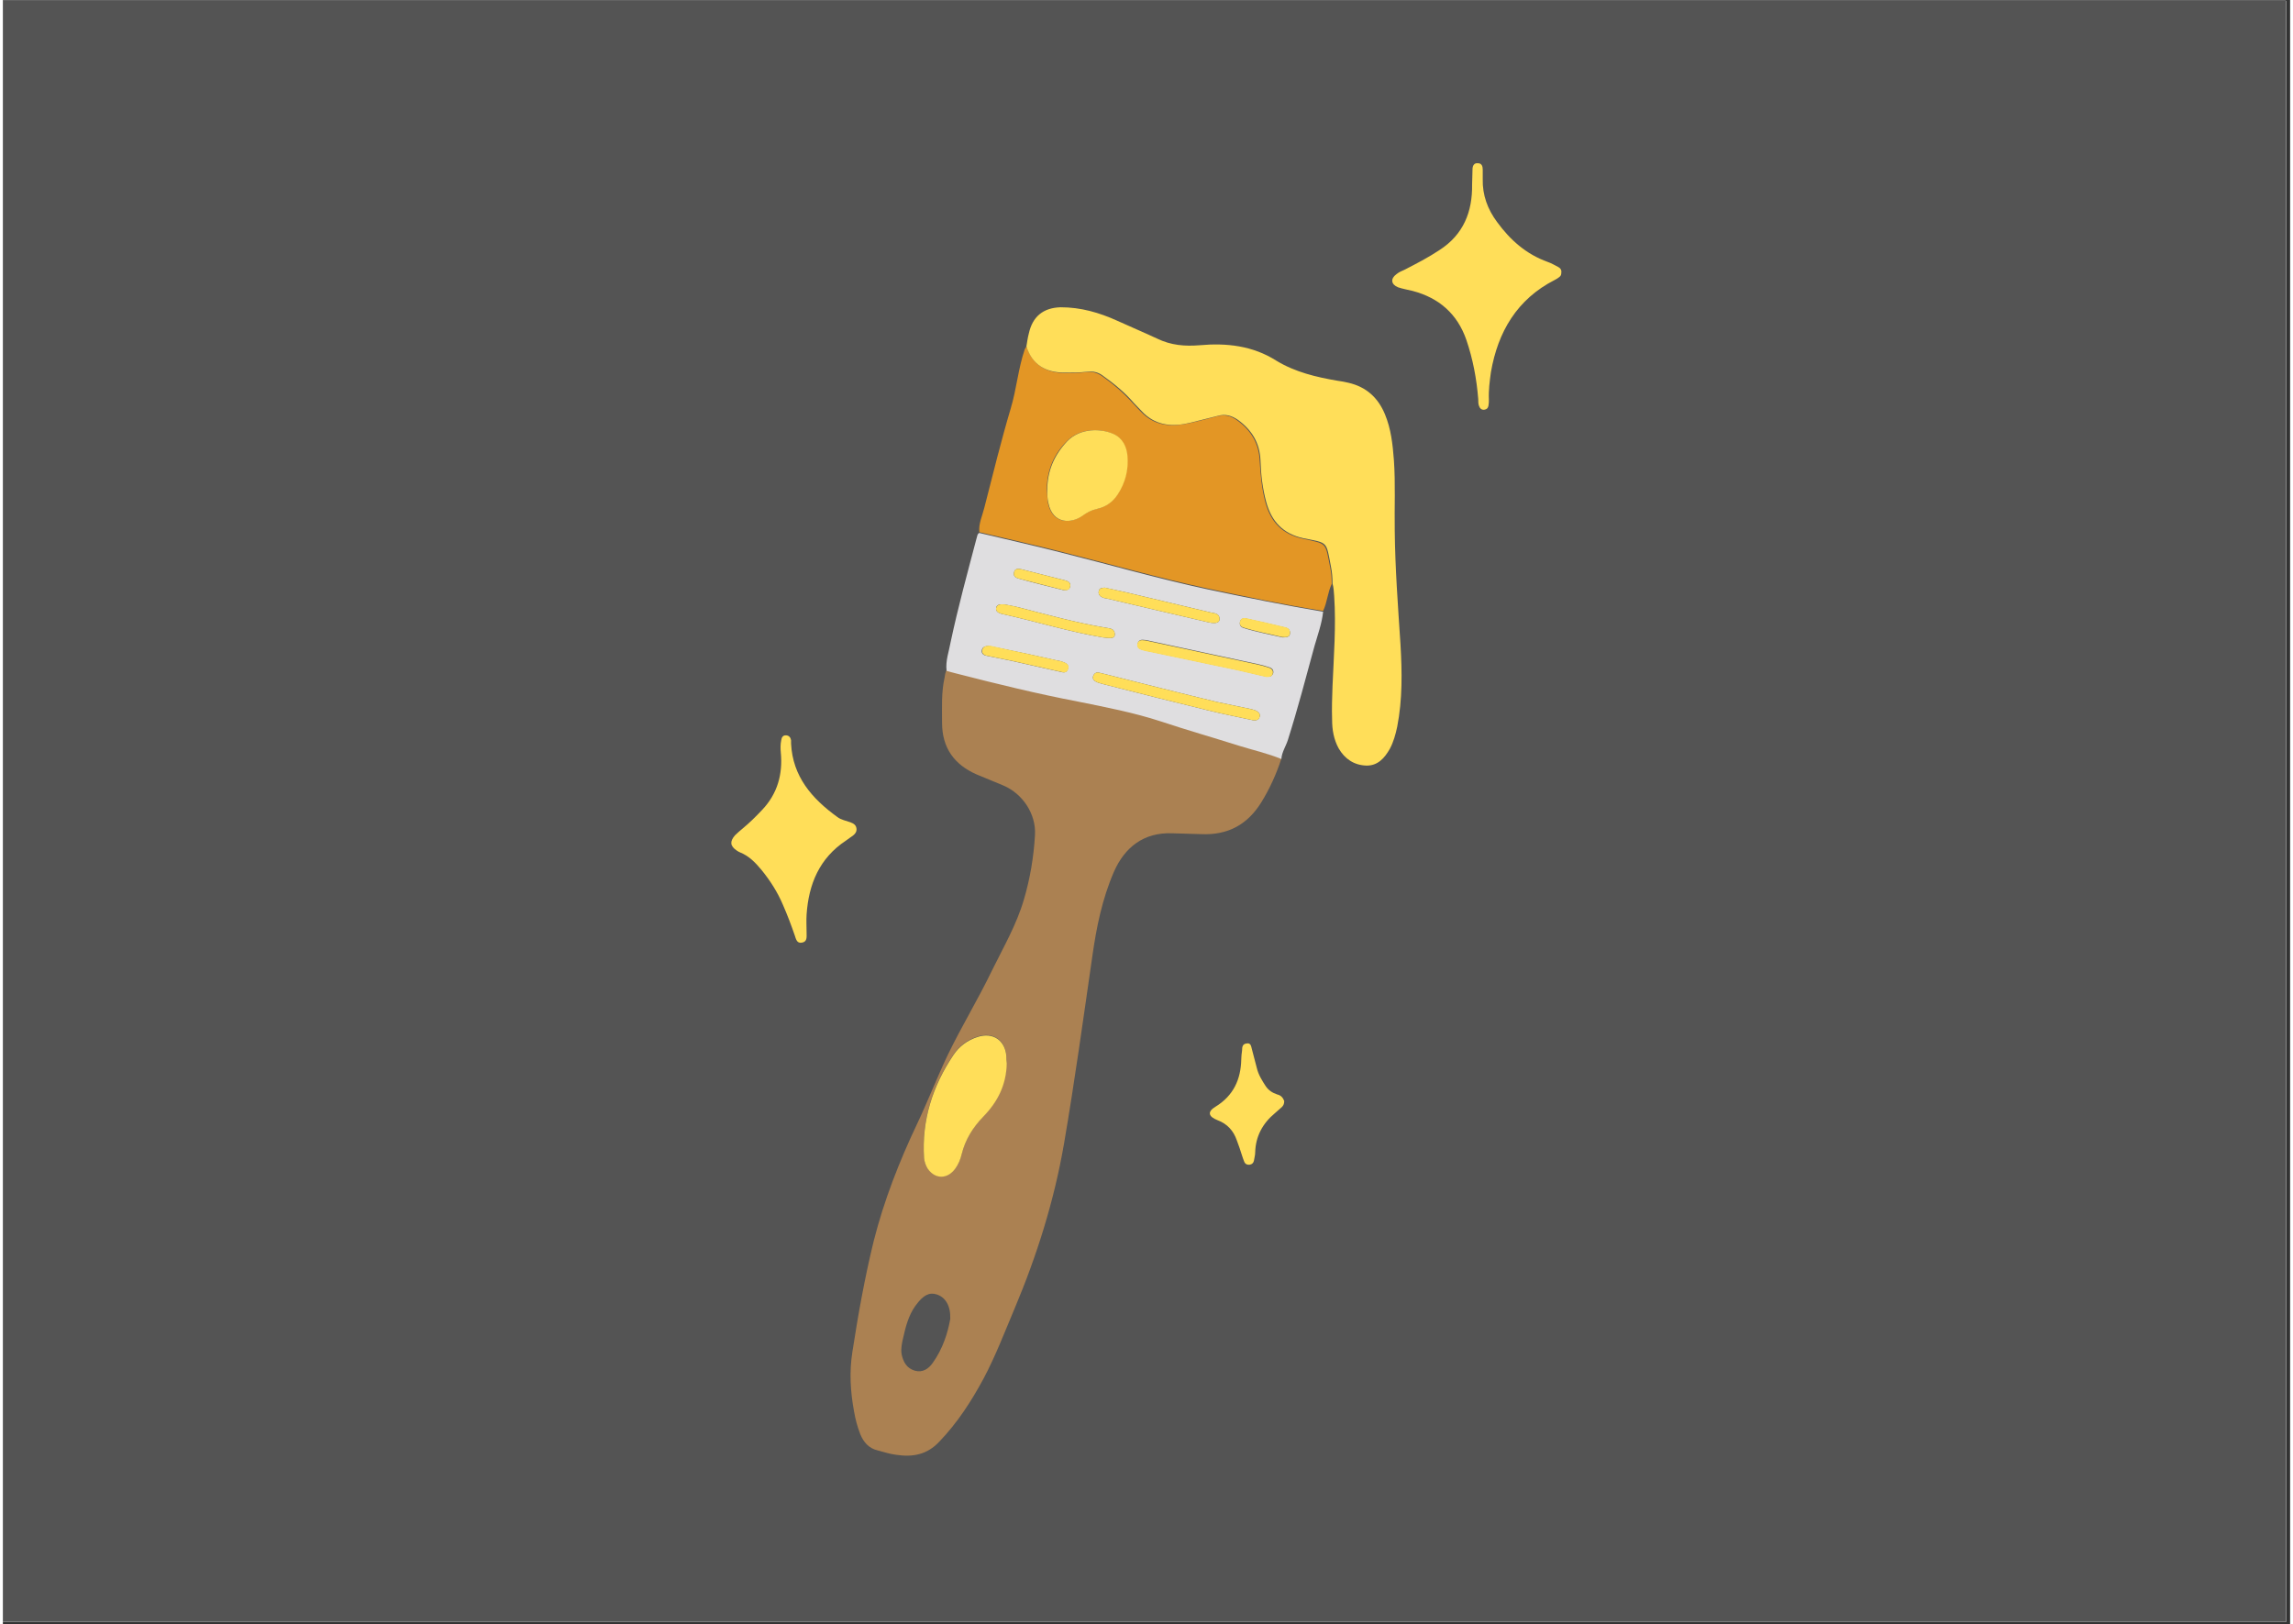 <svg xmlns="http://www.w3.org/2000/svg" xmlns:xlink="http://www.w3.org/1999/xlink" width="559" zoomAndPan="magnify" viewBox="0 0 419.25 297.75" height="396" preserveAspectRatio="xMidYMid meet" version="1.0"><rect x="0" y="0" width="419.25" height="297.75" fill="#333333" stroke="none"/><defs><clipPath id="id1"><path d="M 0 0.141 L 418.5 0.141 L 418.5 297.359 L 0 297.359 Z M 0 0.141 " clip-rule="nonzero"/></clipPath><clipPath id="id2"><path d="M 133.113 29.852 L 285.84 29.852 L 285.84 216 L 133.113 216 Z M 133.113 29.852 " clip-rule="nonzero"/></clipPath></defs><g clip-path="url(#id1)"><path fill="#ffffff" d="M 0 0.141 L 419.25 0.141 L 419.25 2425.055 L 0 2425.055 Z M 0 0.141 " fill-opacity="1" fill-rule="nonzero"/><path fill="#545454" d="M 0 0.141 L 418.5 0.141 L 418.5 297.359 L 0 297.359 Z M 0 0.141 " fill-opacity="1" fill-rule="nonzero"/><path fill="#ffffff" d="M 0 0.141 L 418.5 0.141 L 418.5 297.359 L 0 297.359 Z M 0 0.141 " fill-opacity="1" fill-rule="nonzero"/><path fill="#545454" d="M 0 0.141 L 418.5 0.141 L 418.5 297.359 L 0 297.359 Z M 0 0.141 " fill-opacity="1" fill-rule="nonzero"/></g><path fill="#ab8152" d="M 234.348 139.086 C 233.445 141.855 232.246 144.551 230.672 147.094 C 228.121 151.207 224.52 153.152 219.645 152.93 C 217.918 152.855 216.117 152.855 214.391 152.777 C 209.066 152.555 205.613 155.398 203.664 159.812 C 201.488 164.824 200.438 170.062 199.688 175.375 C 198.035 186.82 196.461 198.27 194.512 209.641 C 192.711 220.117 189.559 230.141 185.434 239.941 C 183.633 244.207 181.98 248.547 179.805 252.664 C 177.555 256.852 175.004 260.816 171.629 264.336 C 169.379 266.727 166.754 267.176 163.75 266.727 C 162.551 266.578 161.426 266.203 160.301 265.906 C 158.727 265.531 157.75 264.41 157.148 262.914 C 156.625 261.566 156.25 260.145 156.023 258.797 C 155.348 255.133 155.125 251.539 155.723 247.801 C 156.773 240.992 157.977 234.258 159.625 227.523 C 161.5 220.117 164.277 213.008 167.578 206.051 C 169.527 201.934 171.18 197.672 173.129 193.555 C 175.68 188.242 178.758 183.23 181.309 177.918 C 183.406 173.652 185.809 169.539 187.16 164.898 C 188.285 161.086 188.957 157.117 189.184 153.078 C 189.41 149.262 186.934 145.523 183.406 144.023 C 181.758 143.352 180.18 142.68 178.531 142.004 C 174.406 140.211 172.152 137.141 172.152 132.504 C 172.152 129.734 172.004 126.965 172.605 124.273 C 172.68 123.75 172.754 123.301 172.98 122.852 C 173.656 123 174.328 123.227 174.93 123.375 C 182.207 125.32 189.559 127.043 196.984 128.465 C 202.164 129.438 207.266 130.484 212.289 132.129 C 217.016 133.625 221.742 135.047 226.469 136.543 C 229.094 137.441 231.797 138.039 234.348 139.086 Z M 183.934 194.902 C 183.934 194.453 183.934 194.004 183.934 193.555 C 183.707 190.637 181.457 189.141 178.68 190.039 C 176.805 190.637 175.305 191.758 174.254 193.332 C 170.43 199.016 168.402 205.301 168.852 212.262 C 168.93 212.934 169.152 213.605 169.527 214.207 C 170.879 216.152 173.129 216.152 174.555 214.207 C 175.156 213.383 175.531 212.484 175.754 211.512 C 176.43 208.82 177.781 206.648 179.73 204.629 C 182.281 201.934 183.859 198.793 183.934 194.902 Z M 173.656 241.812 C 173.73 239.344 172.754 237.848 171.18 237.324 C 169.828 236.875 168.703 237.473 167.43 239.195 C 167.352 239.27 167.277 239.418 167.203 239.496 C 166.004 241.215 165.477 243.234 165.027 245.254 C 164.801 246.227 164.578 247.199 164.727 248.246 C 165.027 249.668 165.629 250.867 167.203 251.316 C 168.629 251.691 169.68 250.941 170.43 249.895 C 172.305 247.273 173.203 244.355 173.656 241.812 Z M 173.656 241.812 " fill-opacity="1" fill-rule="nonzero"/><path fill="#e39625" d="M 187.609 63.52 C 188.734 66.812 191.059 68.309 194.434 68.383 C 195.785 68.383 197.211 68.383 198.562 68.234 C 199.613 68.086 200.512 68.309 201.414 68.906 C 203.512 70.402 205.465 72.051 207.188 73.996 C 207.789 74.668 208.391 75.266 208.988 75.867 C 211.465 78.184 214.391 78.258 217.469 77.586 C 219.191 77.211 220.844 76.762 222.57 76.312 C 223.918 75.941 225.121 76.238 226.246 77.062 C 228.797 78.934 230.223 81.254 230.371 84.469 C 230.52 87.012 230.746 89.559 231.422 92.102 C 232.395 95.691 234.496 97.938 238.246 98.762 C 242.75 99.734 242.375 99.359 243.273 103.922 C 243.5 104.969 243.574 106.016 243.574 107.066 C 242.824 108.637 242.75 110.43 242 112.004 C 234.871 110.879 227.82 109.383 220.77 107.887 C 211.766 105.941 202.914 103.398 193.984 101.152 C 189.035 99.883 184.008 98.762 178.98 97.562 C 178.832 95.992 179.508 94.645 179.883 93.148 C 181.457 87.012 182.957 80.879 184.758 74.816 C 185.809 71.301 186.109 67.559 187.309 64.043 C 187.383 63.969 187.457 63.746 187.609 63.52 Z M 191.359 89.707 C 191.434 90.605 191.434 91.426 191.586 92.324 C 192.41 96.066 195.711 96.066 197.812 94.57 C 198.637 93.973 199.461 93.523 200.512 93.297 C 202.164 92.926 203.363 92.027 204.262 90.68 C 205.688 88.508 206.289 86.117 206.062 83.57 C 205.914 81.852 205.164 80.281 203.438 79.531 C 201.262 78.559 197.438 78.41 195.035 80.879 C 192.637 83.273 191.359 86.266 191.359 89.707 Z M 191.359 89.707 " fill-opacity="1" fill-rule="nonzero"/><path fill="#dfdee0" d="M 178.98 97.711 C 184.008 98.91 188.957 100.031 193.984 101.305 C 202.914 103.547 211.766 106.094 220.77 108.039 C 227.82 109.535 234.871 110.957 242 112.152 C 241.773 114.32 241.023 116.344 240.422 118.438 C 238.848 124.199 237.348 129.961 235.547 135.645 C 235.172 136.844 234.422 137.891 234.348 139.16 C 231.797 138.113 229.094 137.516 226.469 136.691 C 221.742 135.195 217.016 133.852 212.289 132.277 C 207.266 130.633 202.164 129.66 196.984 128.613 C 189.559 127.191 182.207 125.395 174.93 123.523 C 174.254 123.375 173.578 123.152 172.98 123 C 172.754 121.129 173.43 119.41 173.73 117.688 C 175.078 111.328 176.805 105.043 178.457 98.762 C 178.605 98.312 178.605 97.863 178.98 97.711 Z M 229.172 132.055 C 229.77 132.129 230.223 131.98 230.371 131.383 C 230.52 130.781 230.07 130.484 229.621 130.258 C 229.246 130.109 228.871 130.035 228.57 129.961 C 226.543 129.512 224.52 129.137 222.492 128.688 C 215.668 127.043 208.914 125.32 202.086 123.602 C 201.637 123.523 201.262 123.375 200.812 123.301 C 200.363 123.227 199.988 123.523 199.836 123.973 C 199.688 124.496 199.988 124.797 200.438 125.02 C 200.887 125.246 201.414 125.32 201.863 125.469 C 208.238 127.117 214.617 128.688 220.992 130.258 C 223.695 130.934 226.469 131.457 229.172 132.055 Z M 231.645 124.047 C 232.098 124.125 232.621 124.047 232.848 123.449 C 232.996 122.852 232.621 122.477 232.098 122.328 C 231.422 122.102 230.672 121.879 229.922 121.73 C 223.395 120.309 216.941 118.961 210.414 117.539 C 209.965 117.465 209.59 117.316 209.141 117.316 C 208.613 117.238 208.09 117.391 208.016 118.062 C 207.938 118.66 208.316 118.961 208.84 119.109 C 209.289 119.262 209.664 119.336 210.113 119.41 C 215.59 120.531 220.992 121.73 226.469 122.852 C 228.195 123.227 229.844 123.676 231.645 124.047 Z M 201.938 107.738 C 201.488 107.812 201.039 107.738 200.887 108.336 C 200.738 108.934 201.039 109.309 201.562 109.535 C 201.863 109.684 202.164 109.684 202.461 109.758 C 208.613 111.18 214.766 112.676 220.992 114.098 C 222.344 114.398 223.02 114.172 223.02 113.5 C 223.02 112.453 222.117 112.453 221.441 112.301 C 216.34 111.105 211.164 109.832 206.062 108.637 C 204.637 108.336 203.289 108.039 201.938 107.738 Z M 183.559 110.805 C 182.656 110.73 182.133 110.879 182.059 111.48 C 181.98 112.004 182.355 112.301 182.809 112.453 C 182.957 112.527 183.184 112.602 183.332 112.602 C 189.41 113.949 195.41 115.82 201.637 116.867 C 203.215 117.09 203.812 117.016 203.812 116.344 C 203.812 115.145 202.762 115.219 202.086 115.07 C 196.762 114.172 191.586 112.75 186.406 111.402 C 185.281 111.105 184.234 110.957 183.559 110.805 Z M 180.781 118.438 C 180.105 118.438 179.508 118.586 179.43 119.262 C 179.355 119.859 179.805 120.156 180.332 120.234 C 181.832 120.531 183.258 120.832 184.758 121.129 C 187.758 121.805 190.758 122.477 193.762 123.152 C 194.285 123.301 194.961 123.449 195.188 122.703 C 195.484 121.879 194.887 121.578 194.285 121.355 C 193.984 121.281 193.684 121.129 193.387 121.129 C 191.508 120.684 189.633 120.309 187.684 119.859 C 185.434 119.41 183.105 118.887 180.781 118.438 Z M 194.359 108.188 C 194.887 108.188 195.484 108.262 195.637 107.512 C 195.785 106.84 195.262 106.543 194.66 106.391 C 192.035 105.719 189.336 105.043 186.707 104.371 C 186.109 104.223 185.508 104.223 185.359 104.895 C 185.133 105.645 185.656 105.941 186.258 106.094 C 188.883 106.84 191.66 107.512 194.359 108.188 Z M 234.57 116.867 C 235.32 116.867 235.848 116.793 235.922 116.191 C 235.996 115.594 235.699 115.219 235.098 115.07 C 232.695 114.473 230.371 113.949 227.969 113.426 C 227.445 113.348 226.918 113.348 226.77 114.023 C 226.621 114.621 226.918 114.996 227.445 115.145 C 229.844 115.895 232.32 116.344 234.57 116.867 Z M 234.57 116.867 " fill-opacity="1" fill-rule="nonzero"/><g clip-path="url(#id2)"><path fill="#ffde59" d="M 187.609 63.52 C 187.758 62.695 187.832 61.949 188.059 61.125 C 188.734 58.059 190.684 56.414 193.91 56.336 C 197.586 56.336 200.961 57.309 204.262 58.805 C 206.738 59.93 209.215 60.977 211.617 62.098 C 214.09 63.297 216.641 63.52 219.344 63.297 C 224.293 62.848 229.094 63.371 233.445 66.141 C 236.898 68.234 240.723 69.133 244.625 69.805 C 245.301 69.879 245.977 70.031 246.652 70.18 C 249.875 70.926 252.051 72.871 253.328 75.941 C 254.453 78.633 254.754 81.477 254.977 84.395 C 255.277 88.734 255.055 93 255.129 97.34 C 255.203 104.297 255.727 111.18 256.18 118.137 C 256.477 123.227 256.555 128.238 255.578 133.25 C 255.277 134.672 254.902 136.02 254.227 137.293 C 253.254 139.012 251.977 140.434 249.875 140.359 C 247.699 140.285 245.977 139.16 244.852 137.215 C 243.949 135.57 243.648 133.773 243.648 131.98 C 243.574 129.883 243.648 127.863 243.723 125.77 C 243.949 120.309 244.398 114.77 244.023 109.234 C 243.949 108.484 243.949 107.738 243.723 106.988 C 243.723 105.941 243.648 104.895 243.426 103.848 C 242.523 99.207 242.973 99.582 238.398 98.684 C 234.648 97.863 232.547 95.617 231.57 92.027 C 230.895 89.559 230.598 87.012 230.52 84.395 C 230.371 81.176 228.945 78.859 226.395 76.988 C 225.195 76.164 224.07 75.867 222.719 76.238 C 220.992 76.688 219.344 77.062 217.617 77.512 C 214.543 78.258 211.617 78.109 209.141 75.789 C 208.539 75.191 207.938 74.52 207.34 73.922 C 205.688 71.977 203.664 70.328 201.562 68.832 C 200.738 68.234 199.836 68.008 198.711 68.16 C 197.359 68.309 195.938 68.309 194.586 68.309 C 191.059 68.309 188.66 66.812 187.609 63.52 Z M 285.062 48.93 C 284.461 48.633 283.859 48.258 283.188 48.031 C 279.211 46.609 276.285 43.992 273.883 40.699 C 272.156 38.383 271.184 35.762 271.258 32.844 C 271.258 32.246 271.258 31.723 271.258 31.125 C 271.258 30.523 271.109 29.926 270.355 29.926 C 269.684 29.852 269.383 30.375 269.383 31.047 C 269.383 32.02 269.309 32.918 269.309 33.816 C 269.383 38.828 267.73 43.02 263.305 45.863 C 261.281 47.211 259.105 48.332 256.93 49.453 C 256.402 49.68 255.879 49.902 255.43 50.277 C 254.301 51.102 254.453 52.148 255.727 52.672 C 256.629 52.973 257.527 53.121 258.43 53.344 C 263.23 54.617 266.605 57.535 268.258 62.324 C 269.457 65.84 270.133 69.43 270.434 73.172 C 270.434 73.621 270.434 74.07 270.582 74.445 C 270.73 74.895 271.105 75.191 271.559 75.117 C 272.008 75.043 272.234 74.816 272.309 74.367 C 272.383 73.996 272.383 73.621 272.383 73.246 C 272.309 71.527 272.531 69.879 272.758 68.234 C 274.035 60.828 277.559 54.84 284.461 51.324 C 284.762 51.176 284.988 51.027 285.285 50.801 C 285.586 50.578 285.66 50.352 285.66 49.977 C 285.738 49.527 285.512 49.156 285.062 48.93 Z M 155.348 150.758 C 154.523 150.461 153.625 150.309 152.949 149.785 C 148.297 146.418 144.77 142.379 144.473 136.32 C 144.473 136.094 144.473 135.945 144.473 135.719 C 144.395 135.27 144.172 134.898 143.645 134.824 C 142.973 134.746 142.746 135.195 142.672 135.719 C 142.52 136.469 142.52 137.215 142.594 137.965 C 142.973 141.93 141.996 145.523 139.145 148.516 C 138.02 149.711 136.895 150.832 135.617 151.883 C 135.168 152.254 134.645 152.703 134.191 153.152 C 133.219 154.277 133.293 155.098 134.492 155.922 C 134.719 156.07 134.945 156.223 135.168 156.297 C 136.82 156.969 137.945 158.168 139.07 159.512 C 140.645 161.457 141.996 163.555 142.973 165.871 C 143.797 167.742 144.473 169.539 145.145 171.484 C 145.371 172.156 145.523 172.98 146.422 172.832 C 147.473 172.68 147.32 171.781 147.32 171.035 C 147.32 169.914 147.246 168.789 147.32 167.668 C 147.695 162.133 149.648 157.344 154.523 154.125 C 154.973 153.828 155.426 153.453 155.875 153.152 C 156.25 152.855 156.477 152.48 156.477 152.105 C 156.477 151.281 155.949 150.984 155.348 150.758 Z M 233.598 200.664 C 232.695 200.363 232.02 199.914 231.496 199.168 C 230.82 198.121 230.145 197.07 229.844 195.801 C 229.547 194.676 229.246 193.48 228.945 192.359 C 228.797 191.758 228.719 191.16 227.969 191.312 C 227.219 191.387 227.145 191.984 227.145 192.582 C 227.07 193.18 226.996 193.703 226.996 194.23 C 226.918 197.895 225.57 200.887 222.27 202.906 C 220.77 203.805 220.918 204.703 222.645 205.375 C 224.445 206.051 225.57 207.32 226.168 209.043 C 226.543 210.016 226.844 210.914 227.145 211.887 C 227.293 212.262 227.371 212.633 227.52 212.934 C 227.672 213.383 228.047 213.605 228.57 213.531 C 229.02 213.457 229.246 213.156 229.32 212.785 C 229.395 212.262 229.547 211.812 229.547 211.289 C 229.621 208.371 230.895 205.977 233.148 204.105 C 233.598 203.73 233.973 203.355 234.422 202.984 C 234.723 202.684 234.871 202.383 234.871 201.859 C 234.648 201.262 234.273 200.812 233.598 200.664 Z M 183.934 193.629 C 183.707 190.711 181.457 189.215 178.68 190.113 C 176.805 190.711 175.305 191.836 174.254 193.406 C 170.43 199.094 168.402 205.375 168.852 212.336 C 168.93 213.008 169.152 213.684 169.527 214.281 C 170.879 216.227 173.129 216.227 174.555 214.281 C 175.156 213.457 175.531 212.559 175.754 211.586 C 176.43 208.895 177.781 206.723 179.73 204.703 C 182.355 202.012 183.934 198.867 184.008 194.977 C 183.934 194.527 183.934 194.078 183.934 193.629 Z M 191.66 92.324 C 192.484 96.066 195.785 96.066 197.887 94.57 C 198.711 93.973 199.535 93.523 200.586 93.297 C 202.238 92.926 203.438 92.027 204.34 90.68 C 205.766 88.508 206.363 86.117 206.141 83.57 C 205.988 81.852 205.238 80.281 203.512 79.531 C 201.336 78.559 197.512 78.41 195.109 80.879 C 192.711 83.422 191.434 86.34 191.434 89.855 C 191.434 90.605 191.434 91.426 191.66 92.324 Z M 230.371 131.383 C 230.52 130.781 230.07 130.484 229.621 130.258 C 229.246 130.109 228.871 130.035 228.57 129.961 C 226.543 129.512 224.52 129.137 222.492 128.688 C 215.668 127.043 208.914 125.32 202.086 123.602 C 201.637 123.523 201.262 123.375 200.812 123.301 C 200.363 123.227 199.988 123.523 199.836 123.973 C 199.688 124.496 199.988 124.797 200.438 125.02 C 200.887 125.246 201.414 125.32 201.863 125.469 C 208.238 127.117 214.617 128.688 220.992 130.258 C 223.695 130.934 226.469 131.457 229.172 132.055 C 229.77 132.129 230.297 131.98 230.371 131.383 Z M 232.77 123.523 C 232.922 122.926 232.547 122.551 232.02 122.402 C 231.348 122.18 230.598 121.953 229.844 121.805 C 223.32 120.383 216.867 119.035 210.34 117.613 C 209.891 117.539 209.516 117.391 209.066 117.391 C 208.539 117.316 208.016 117.465 207.938 118.137 C 207.863 118.738 208.238 119.035 208.766 119.184 C 209.215 119.336 209.59 119.41 210.039 119.484 C 215.516 120.605 220.918 121.805 226.395 122.926 C 228.121 123.301 229.844 123.75 231.57 124.125 C 232.098 124.125 232.621 124.125 232.77 123.523 Z M 200.887 108.336 C 200.738 108.934 201.039 109.309 201.562 109.535 C 201.863 109.684 202.164 109.684 202.461 109.758 C 208.613 111.18 214.766 112.676 220.992 114.098 C 222.344 114.398 223.02 114.172 223.02 113.5 C 223.02 112.453 222.117 112.453 221.441 112.301 C 216.34 111.105 211.164 109.832 206.062 108.637 C 204.715 108.336 203.363 108.039 202.012 107.738 C 201.488 107.812 201.039 107.738 200.887 108.336 Z M 182.059 111.48 C 181.98 112.004 182.355 112.301 182.809 112.453 C 182.957 112.527 183.184 112.602 183.332 112.602 C 189.41 113.949 195.41 115.82 201.637 116.867 C 203.215 117.09 203.812 117.016 203.812 116.344 C 203.812 115.145 202.762 115.219 202.086 115.07 C 196.762 114.172 191.586 112.75 186.406 111.402 C 185.359 111.105 184.309 110.957 183.633 110.805 C 182.656 110.73 182.207 110.879 182.059 111.48 Z M 179.508 119.262 C 179.43 119.859 179.883 120.156 180.406 120.234 C 181.906 120.531 183.332 120.832 184.832 121.129 C 187.832 121.805 190.836 122.477 193.836 123.152 C 194.359 123.301 195.035 123.449 195.262 122.703 C 195.562 121.879 194.961 121.578 194.359 121.355 C 194.059 121.281 193.762 121.129 193.461 121.129 C 191.586 120.684 189.711 120.309 187.758 119.859 C 185.434 119.336 183.105 118.887 180.855 118.363 C 180.18 118.438 179.582 118.512 179.508 119.262 Z M 195.637 107.512 C 195.785 106.84 195.262 106.543 194.66 106.391 C 192.035 105.719 189.336 105.043 186.707 104.371 C 186.109 104.223 185.508 104.223 185.359 104.895 C 185.133 105.645 185.656 105.941 186.258 106.094 C 188.957 106.766 191.66 107.512 194.434 108.188 C 194.887 108.262 195.562 108.262 195.637 107.512 Z M 235.922 116.117 C 235.996 115.52 235.699 115.145 235.098 114.996 C 232.695 114.398 230.371 113.875 227.969 113.348 C 227.445 113.273 226.918 113.273 226.77 113.949 C 226.621 114.547 226.918 114.922 227.445 115.07 C 229.844 115.82 232.32 116.266 234.496 116.793 C 235.32 116.867 235.848 116.793 235.922 116.117 Z M 235.922 116.117 " fill-opacity="1" fill-rule="nonzero"/></g></svg>